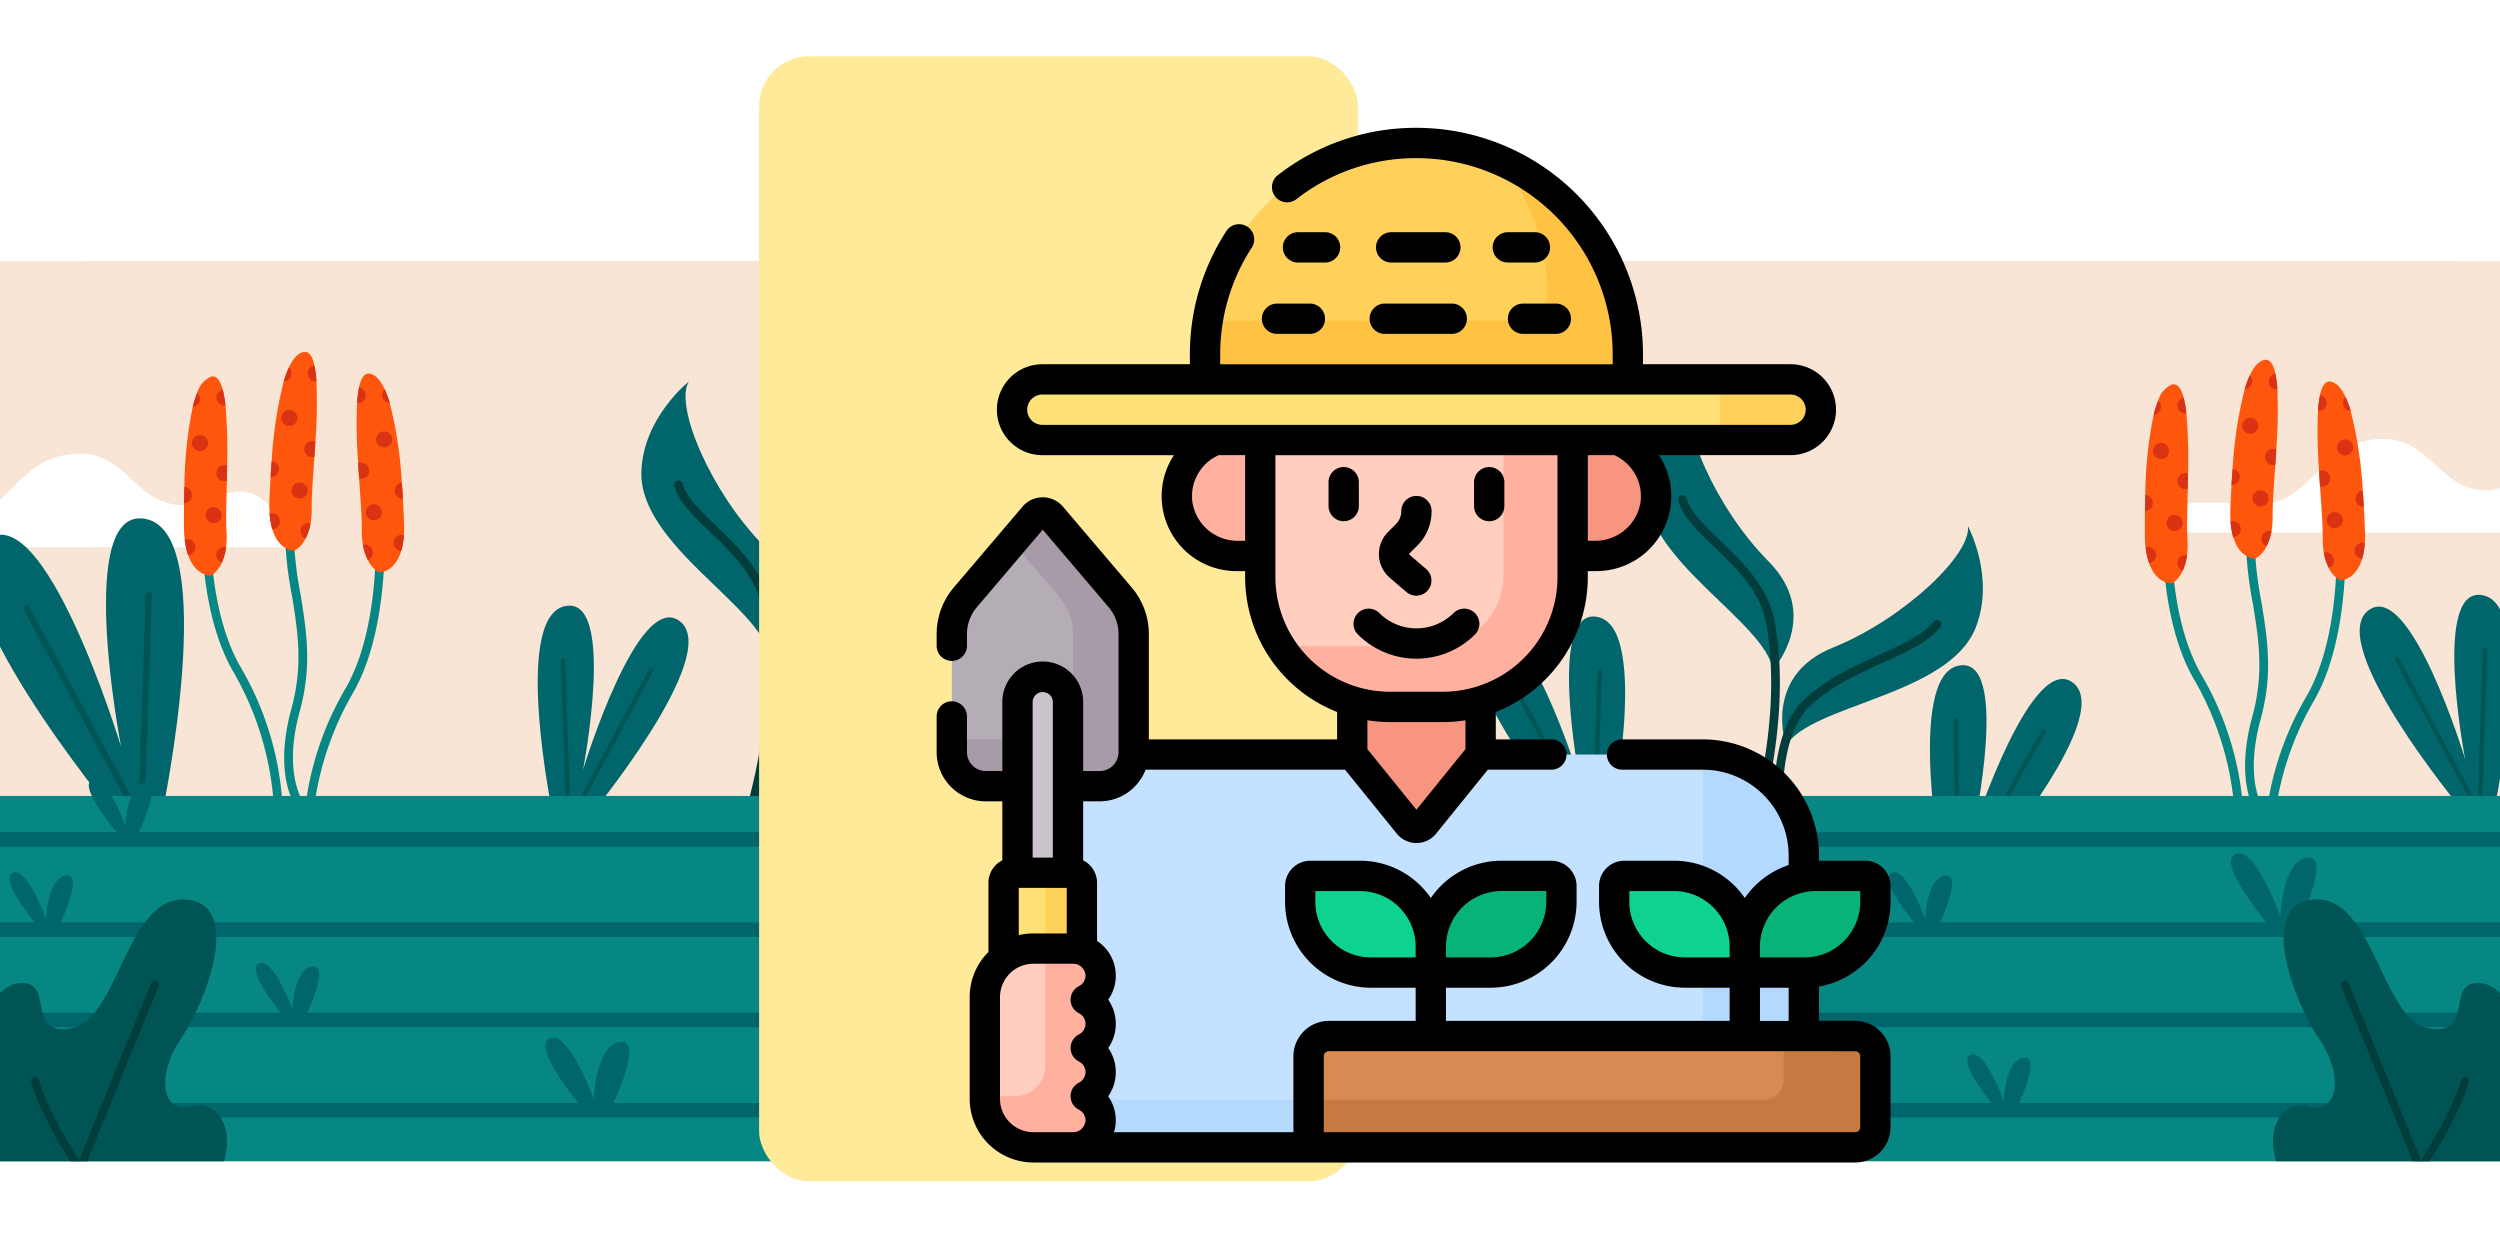 <svg xmlns="http://www.w3.org/2000/svg" xmlns:xlink="http://www.w3.org/1999/xlink" width="400" height="198" viewBox="0 0 400 198">
  <defs>
    <clipPath id="clip-path">
      <rect id="Rectángulo_408362" data-name="Rectángulo 408362" width="400" height="144" transform="translate(1020.051 3743)" fill="#2e435d" stroke="#707070" stroke-width="1" opacity="0.56"/>
    </clipPath>
    <filter id="Rectángulo_404858" x="-1.758" y="-66.203" width="409.516" height="308.365" filterUnits="userSpaceOnUse">
      <feOffset dx="3" dy="6" input="SourceAlpha"/>
      <feGaussianBlur stdDeviation="5" result="blur"/>
      <feFlood flood-opacity="0.161"/>
      <feComposite operator="in" in2="blur"/>
      <feComposite in="SourceGraphic"/>
    </filter>
    <filter id="Rectángulo_401593" x="112.458" y="0" width="113.807" height="198" filterUnits="userSpaceOnUse">
      <feOffset dy="3" input="SourceAlpha"/>
      <feGaussianBlur stdDeviation="3" result="blur-2"/>
      <feFlood flood-opacity="0.161"/>
      <feComposite operator="in" in2="blur-2"/>
      <feComposite in="SourceGraphic"/>
    </filter>
  </defs>
  <g id="Grupo_1199393" data-name="Grupo 1199393" transform="translate(8171.66 9491)">
    <g id="Grupo_1198239" data-name="Grupo 1198239" transform="translate(-9191.711 -13192.198)">
      <g id="Enmascarar_grupo_1098800" data-name="Enmascarar grupo 1098800" clip-path="url(#clip-path)">
        <g id="Grupo_1118021" data-name="Grupo 1118021" transform="translate(417.104 1424.356)">
          <g transform="matrix(1, 0, 0, 1, 602.95, 2276.84)" filter="url(#Rectángulo_404858)">
            <rect id="Rectángulo_404858-2" data-name="Rectángulo 404858" width="379.516" height="278.365" rx="8" transform="translate(10.24 -57.2)" fill="#e2dacc"/>
          </g>
          <g id="Grupo_1182091" data-name="Grupo 1182091" transform="translate(597.49 2195.327)">
            <g id="Grupo_1113680" data-name="Grupo 1113680" transform="translate(0 0)">
              <g id="BACKGROUND" transform="translate(0 0)">
                <rect id="Rectángulo_404843" data-name="Rectángulo 404843" width="410.558" height="309.406" fill="#f9e5d6"/>
              </g>
              <g id="OBJECTS" transform="translate(0 18.214)">
                <g id="Grupo_1113353" data-name="Grupo 1113353">
                  <g id="Grupo_1113322" data-name="Grupo 1113322" transform="translate(152.243 19.822)">
                    <g id="Grupo_1113321" data-name="Grupo 1113321">
                      <g id="Grupo_1113320" data-name="Grupo 1113320">
                        <path id="Trazado_902486" data-name="Trazado 902486" d="M244.231,76.954s-2.806-9.587-8.886-8.886-7.015,3.508-12.159,1.4-7.015-8.886-15.433-7.249S198.4,73.212,188.812,72.51s-12.861-.935-16.368,4.443Z" transform="translate(-172.444 -61.97)" fill="#fff"/>
                      </g>
                    </g>
                  </g>
                  <g id="Grupo_1113325" data-name="Grupo 1113325" transform="translate(0 135.874)">
                    <g id="Grupo_1113324" data-name="Grupo 1113324">
                      <g id="Grupo_1113323" data-name="Grupo 1113323">
                        <path id="Trazado_902487" data-name="Trazado 902487" d="M0,264.278H52.181s-2.806-9.587-8.885-8.886-7.015,3.508-12.159,1.4-7.015-8.886-15.434-7.249c-7.359,1.431-9,8.759-15.7,10.111Z" transform="translate(0 -249.294)" fill="#fff"/>
                      </g>
                    </g>
                  </g>
                  <g id="Grupo_1113328" data-name="Grupo 1113328" transform="translate(348.979 133.516)">
                    <g id="Grupo_1113327" data-name="Grupo 1113327">
                      <g id="Grupo_1113326" data-name="Grupo 1113326">
                        <path id="Trazado_902488" data-name="Trazado 902488" d="M461.963,251.723c-5.228.863-6.334,3.254-11.192,1.266-5.144-2.1-7.015-8.886-15.433-7.249s-9.354,10.99-18.941,10.289-12.861-.936-16.368,4.443h61.934Z" transform="translate(-400.029 -245.488)" fill="#fff"/>
                      </g>
                    </g>
                  </g>
                  <g id="Grupo_1113330" data-name="Grupo 1113330" transform="translate(34.932 42.11)">
                    <g id="Grupo_1113329" data-name="Grupo 1113329">
                      <path id="Trazado_902489" data-name="Trazado 902489" d="M67.587,101.221s-6.532-4.965-11.2-2.381c0,0,7.835.256,11.277,4.457,0,0,4.746-5.387,10.413-4.508C78.076,98.789,73.954,95.745,67.587,101.221Z" transform="translate(-56.386 -97.945)" fill="#1e1c18"/>
                      <path id="Trazado_902490" data-name="Trazado 902490" d="M110.9,101.52s-4.347-2.992-7.268-1.189c0,0,5.04-.073,7.38,2.521,0,0,2.886-3.6,6.553-3.212C117.567,99.64,114.827,97.809,110.9,101.52Z" transform="translate(-74.363 -98.418)" fill="#1e1c18"/>
                    </g>
                  </g>
                  <g id="Grupo_1113333" data-name="Grupo 1113333" transform="translate(17.432 3.674)">
                    <g id="Grupo_1113332" data-name="Grupo 1113332">
                      <g id="Grupo_1113331" data-name="Grupo 1113331">
                        <path id="Trazado_902491" data-name="Trazado 902491" d="M92.671,50.628s-3.251-7.188-12.127-5.045c-8.776,2.118-12.555-10.45-20.369-9.642S53.065,41.65,43.1,43.267s-10.76,0-14.959,7.362Z" transform="translate(-28.137 -35.905)" fill="#fff"/>
                      </g>
                    </g>
                  </g>
                  <g id="Grupo_1113337" data-name="Grupo 1113337" transform="translate(332.04 93.042)">
                    <g id="Grupo_1113336" data-name="Grupo 1113336">
                      <g id="Grupo_1113335" data-name="Grupo 1113335">
                        <g id="Grupo_1113334" data-name="Grupo 1113334">
                          <path id="Trazado_902492" data-name="Trazado 902492" d="M419.159,190.76s-2.34-5.176-8.733-3.633c-6.319,1.525-9.041-7.525-14.669-6.943s-5.119,4.11-12.3,5.275-7.748,0-10.772,5.3Z" transform="translate(-372.687 -180.157)" fill="#fff"/>
                        </g>
                      </g>
                    </g>
                  </g>
                  <g id="Grupo_1113340" data-name="Grupo 1113340" transform="translate(91.366 71.653)">
                    <g id="Grupo_1113339" data-name="Grupo 1113339">
                      <g id="Grupo_1113338" data-name="Grupo 1113338">
                        <path id="Trazado_902493" data-name="Trazado 902493" d="M153.017,156.235s-2.341-5.175-8.733-3.633c-6.32,1.525-9.041-7.525-14.668-6.943s-5.119,4.111-12.3,5.275-7.748,0-10.772,5.3Z" transform="translate(-106.545 -145.633)" fill="#fff"/>
                      </g>
                    </g>
                  </g>
                  <g id="Grupo_1113343" data-name="Grupo 1113343" transform="translate(271.332 46.952)">
                    <g id="Grupo_1113342" data-name="Grupo 1113342">
                      <g id="Grupo_1113341" data-name="Grupo 1113341">
                        <path id="Trazado_902494" data-name="Trazado 902494" d="M362.882,116.363s-2.341-5.175-8.733-3.633c-6.32,1.525-9.041-7.525-14.668-6.943s-5.119,4.111-12.3,5.275-7.748,0-10.772,5.3Z" transform="translate(-316.41 -105.76)" fill="#fff"/>
                      </g>
                    </g>
                  </g>
                  <g id="Grupo_1113346" data-name="Grupo 1113346" transform="translate(366.252 53.853)">
                    <g id="Grupo_1113345" data-name="Grupo 1113345">
                      <g id="Grupo_1113344" data-name="Grupo 1113344">
                        <path id="Trazado_902495" data-name="Trazado 902495" d="M472.572,124.562c-4.12-3.085-7.492-8.148-12.548-7.624-7.833.81-7.126,5.721-17.119,7.341s-10.785,0-14.994,7.38h44.661Z" transform="translate(-427.911 -116.9)" fill="#fff"/>
                      </g>
                    </g>
                  </g>
                  <g id="Grupo_1113349" data-name="Grupo 1113349" transform="translate(0.155 93.327)">
                    <g id="Grupo_1113348" data-name="Grupo 1113348">
                      <g id="Grupo_1113347" data-name="Grupo 1113347">
                        <path id="Trazado_902496" data-name="Trazado 902496" d="M.25,191.22H32.205s-2.341-5.176-8.733-3.633c-6.319,1.525-9.041-7.525-14.668-6.943-4.4.455-5.048,2.711-8.554,4.23Z" transform="translate(-0.25 -180.617)" fill="#fff"/>
                      </g>
                    </g>
                  </g>
                  <g id="Grupo_1113352" data-name="Grupo 1113352" transform="translate(316.712)">
                    <g id="Grupo_1113351" data-name="Grupo 1113351">
                      <g id="Grupo_1113350" data-name="Grupo 1113350">
                        <path id="Trazado_902497" data-name="Trazado 902497" d="M412.48,44.7s-3.251-7.188-12.127-5.045c-8.776,2.118-12.555-10.45-20.369-9.642s-7.109,5.708-17.078,7.325-10.76,0-14.959,7.362Z" transform="translate(-347.946 -29.974)" fill="#fff"/>
                      </g>
                    </g>
                  </g>
                </g>
                <g id="Grupo_1113468" data-name="Grupo 1113468" transform="translate(1.369 119.605)">
                  <g id="Grupo_1113360" data-name="Grupo 1113360" transform="translate(106.705 4.746)">
                    <g id="Grupo_1113356" data-name="Grupo 1113356" transform="translate(20.53 20.754)">
                      <g id="Grupo_1113354" data-name="Grupo 1113354" transform="translate(1.362)">
                        <path id="Trazado_902498" data-name="Trazado 902498" d="M160.868,299.3s-3.807-11.108,7.527-15.667,22.243-15,21.569-19.443c0,0,4.469,8.241,1.227,16.324C186.852,291.334,164.934,292.736,160.868,299.3Z" transform="translate(-160.254 -264.194)" fill="#00666c"/>
                      </g>
                      <g id="Grupo_1113355" data-name="Grupo 1113355" transform="translate(0 15.076)">
                        <path id="Trazado_902499" data-name="Trazado 902499" d="M159.364,326.942a.7.7,0,0,1-.687-.587c-.12-.75-2.868-18.45,4.238-25.111,3.654-3.425,8.181-5.466,12.175-7.267,3.683-1.66,6.864-3.1,8.508-5.183a.7.7,0,1,1,1.1.862c-1.855,2.357-5.18,3.856-9.03,5.592-3.9,1.756-8.31,3.748-11.8,7.014-6.567,6.156-3.844,23.7-3.815,23.873a.7.7,0,0,1-.578.8A.765.765,0,0,1,159.364,326.942Z" transform="translate(-158.056 -288.528)" fill="#003d3c"/>
                      </g>
                    </g>
                    <g id="Grupo_1113359" data-name="Grupo 1113359">
                      <g id="Grupo_1113357" data-name="Grupo 1113357">
                        <path id="Trazado_902500" data-name="Trazado 902500" d="M145.312,274.462s7.9-8.689-.7-17.368-14.475-22.589-12.094-26.4c0,0-7.37,5.794-7.6,14.5C124.617,256.844,144.183,266.82,145.312,274.462Z" transform="translate(-124.917 -230.694)" fill="#00666c"/>
                      </g>
                      <g id="Grupo_1113358" data-name="Grupo 1113358" transform="translate(5.224 15.758)">
                        <path id="Trazado_902501" data-name="Trazado 902501" d="M144.545,313.1a.7.7,0,0,1-.657-.931c.066-.186,6.608-18.839,3.562-35.485-.94-5.139-4.855-8.9-8.309-12.21-2.726-2.616-5.079-4.874-5.767-7.466a.7.7,0,0,1,1.347-.357c.587,2.213,2.81,4.347,5.385,6.817,3.606,3.46,7.693,7.383,8.715,12.964,1.629,8.9.558,18.273-.627,24.565a86.174,86.174,0,0,1-2.992,11.64A.7.7,0,0,1,144.545,313.1Z" transform="translate(-133.35 -256.13)" fill="#003d3c"/>
                      </g>
                    </g>
                  </g>
                  <g id="Grupo_1113367" data-name="Grupo 1113367" transform="translate(267.344 7.103)">
                    <g id="Grupo_1113363" data-name="Grupo 1113363" transform="translate(20.529 20.754)">
                      <g id="Grupo_1113361" data-name="Grupo 1113361" transform="translate(1.362)">
                        <path id="Trazado_902502" data-name="Trazado 902502" d="M345.6,303.109S341.79,292,353.124,287.441s22.243-15,21.569-19.442c0,0,4.47,8.241,1.227,16.324C371.582,295.139,349.663,296.542,345.6,303.109Z" transform="translate(-344.983 -267.999)" fill="#00666c"/>
                      </g>
                      <g id="Grupo_1113362" data-name="Grupo 1113362" transform="translate(0 15.076)">
                        <path id="Trazado_902503" data-name="Trazado 902503" d="M344.094,330.748a.7.7,0,0,1-.688-.587c-.12-.75-2.868-18.449,4.239-25.111,3.654-3.425,8.181-5.466,12.175-7.267,3.683-1.661,6.864-3.1,8.508-5.184a.7.7,0,1,1,1.1.862c-1.855,2.357-5.18,3.856-9.03,5.592-3.895,1.756-8.31,3.747-11.8,7.014-6.571,6.159-3.844,23.7-3.815,23.873a.7.7,0,0,1-.578.8A.668.668,0,0,1,344.094,330.748Z" transform="translate(-342.785 -292.334)" fill="#003d3c"/>
                      </g>
                    </g>
                    <g id="Grupo_1113366" data-name="Grupo 1113366">
                      <g id="Grupo_1113364" data-name="Grupo 1113364">
                        <path id="Trazado_902504" data-name="Trazado 902504" d="M330.042,278.266s7.9-8.689-.7-17.367-14.475-22.59-12.1-26.4c0,0-7.37,5.794-7.6,14.5C309.347,260.65,328.913,270.625,330.042,278.266Z" transform="translate(-309.647 -234.499)" fill="#00666c"/>
                      </g>
                      <g id="Grupo_1113365" data-name="Grupo 1113365" transform="translate(5.224 15.758)">
                        <path id="Trazado_902505" data-name="Trazado 902505" d="M329.274,316.9a.706.706,0,0,1-.234-.04.7.7,0,0,1-.423-.89c.067-.187,6.608-18.84,3.562-35.486-.94-5.139-4.855-8.9-8.309-12.21-2.725-2.616-5.079-4.874-5.767-7.465a.7.7,0,0,1,1.347-.357c.587,2.213,2.81,4.347,5.384,6.817,3.606,3.461,7.694,7.383,8.715,12.965,1.63,8.9.559,18.273-.627,24.564a86.144,86.144,0,0,1-2.992,11.64A.7.7,0,0,1,329.274,316.9Z" transform="translate(-318.08 -259.935)" fill="#003d3c"/>
                      </g>
                    </g>
                  </g>
                  <g id="Grupo_1113404" data-name="Grupo 1113404" transform="translate(33.516)">
                    <g id="Grupo_1113379" data-name="Grupo 1113379" transform="translate(0 3.922)">
                      <g id="Grupo_1113368" data-name="Grupo 1113368" transform="translate(2.77 7.87)">
                        <path id="Trazado_902506" data-name="Trazado 902506" d="M73.1,303.7a.7.7,0,0,1-.7-.694h0a48.929,48.929,0,0,0-6.569-21.691c-3.666-6.386-4.732-15.036-4.98-21.169A85.635,85.635,0,0,1,61.9,242.636a.7.7,0,0,1,1.37.255c-1.137,6.107-2.886,26.145,3.766,37.734A49.378,49.378,0,0,1,73.793,303a.7.7,0,0,1-.694.7Z" transform="translate(-60.78 -242.067)" fill="#078783"/>
                      </g>
                      <g id="Grupo_1113378" data-name="Grupo 1113378">
                        <g id="Grupo_1113369" data-name="Grupo 1113369">
                          <path id="Trazado_902507" data-name="Trazado 902507" d="M63.222,243.627c-.012.827-.028,1.649-.044,2.449-.072,3.376-.164,6.407-.056,8.1a13.135,13.135,0,0,1-.064,2.518,8.214,8.214,0,0,1-.692,2.479,4.41,4.41,0,0,1-1.72,2.056,1.921,1.921,0,0,1-.328-.016c-.709-.092-2.4-.592-3.337-3.264a11.359,11.359,0,0,1-.548-2.5,18.835,18.835,0,0,1-.12-2.09c-.006-1.136-.006-2.4.012-3.725.011-.836.027-1.7.053-2.578a66.289,66.289,0,0,1,1.34-12.812,16.155,16.155,0,0,1,.718-2.267,4.018,4.018,0,0,1,2.158-2.559c.908-.276,1.517.551,1.918,2.061h0a17.538,17.538,0,0,1,.441,2.538A84.173,84.173,0,0,1,63.222,243.627Z" transform="translate(-56.309 -229.364)" fill="#ff560d"/>
                        </g>
                        <g id="Grupo_1113370" data-name="Grupo 1113370" transform="translate(1.29 9.364)">
                          <path id="Trazado_902508" data-name="Trazado 902508" d="M60.971,245.769a1.29,1.29,0,1,1-1.29-1.29A1.29,1.29,0,0,1,60.971,245.769Z" transform="translate(-58.391 -244.479)" fill="#da3313"/>
                        </g>
                        <g id="Grupo_1113371" data-name="Grupo 1113371" transform="translate(5.194 14.189)">
                          <path id="Trazado_902509" data-name="Trazado 902509" d="M66.412,252.342c-.012.827-.028,1.649-.044,2.449a1.32,1.32,0,0,1-.385.058,1.29,1.29,0,1,1,.429-2.507Z" transform="translate(-64.693 -252.268)" fill="#da3313"/>
                        </g>
                        <g id="Grupo_1113372" data-name="Grupo 1113372" transform="translate(0.015 17.691)">
                          <path id="Trazado_902510" data-name="Trazado 902510" d="M57.609,259.209a1.29,1.29,0,0,1-1.276,1.29c.011-.836.027-1.7.053-2.578A1.29,1.29,0,0,1,57.609,259.209Z" transform="translate(-56.333 -257.92)" fill="#da3313"/>
                        </g>
                        <g id="Grupo_1113373" data-name="Grupo 1113373" transform="translate(3.467 20.904)">
                          <path id="Trazado_902511" data-name="Trazado 902511" d="M64.485,264.4a1.29,1.29,0,1,1-1.29-1.29A1.29,1.29,0,0,1,64.485,264.4Z" transform="translate(-61.905 -263.107)" fill="#da3313"/>
                        </g>
                        <g id="Grupo_1113374" data-name="Grupo 1113374" transform="translate(0.123 26.015)">
                          <path id="Trazado_902512" data-name="Trazado 902512" d="M58.214,272.646a1.288,1.288,0,0,1-1.159,1.283,11.359,11.359,0,0,1-.548-2.5,1.31,1.31,0,0,1,.417-.069A1.29,1.29,0,0,1,58.214,272.646Z" transform="translate(-56.507 -271.356)" fill="#da3313"/>
                        </g>
                        <g id="Grupo_1113375" data-name="Grupo 1113375" transform="translate(5.194 2.115)">
                          <path id="Trazado_902513" data-name="Trazado 902513" d="M66.143,235.316a1.121,1.121,0,0,1-.159.011,1.29,1.29,0,0,1-.282-2.548A17.536,17.536,0,0,1,66.143,235.316Z" transform="translate(-64.693 -232.778)" fill="#da3313"/>
                        </g>
                        <g id="Grupo_1113376" data-name="Grupo 1113376" transform="translate(1.408 2.612)">
                          <path id="Trazado_902514" data-name="Trazado 902514" d="M59.754,234.564a1.29,1.29,0,0,1-1.172,1.284,16.154,16.154,0,0,1,.718-2.267A1.293,1.293,0,0,1,59.754,234.564Z" transform="translate(-58.582 -233.58)" fill="#da3313"/>
                        </g>
                        <g id="Grupo_1113377" data-name="Grupo 1113377" transform="translate(5.194 27.305)">
                          <path id="Trazado_902515" data-name="Trazado 902515" d="M66.247,273.467a8.215,8.215,0,0,1-.692,2.479,1.29,1.29,0,0,1,.428-2.508A1.207,1.207,0,0,1,66.247,273.467Z" transform="translate(-64.693 -273.438)" fill="#da3313"/>
                        </g>
                      </g>
                    </g>
                    <g id="Grupo_1113391" data-name="Grupo 1113391" transform="translate(13.665)">
                      <g id="Grupo_1113380" data-name="Grupo 1113380" transform="translate(2.373 22.205)">
                        <path id="Trazado_902516" data-name="Trazado 902516" d="M84.9,310.1a.693.693,0,0,1-.53-.247c-.167-.2-4.06-4.983-1.007-16.126,1.884-6.877,1.015-12.268.095-17.975a59.111,59.111,0,0,1-.958-16.245.7.7,0,0,1,1.388.134,57.947,57.947,0,0,0,.947,15.889c.944,5.861,1.837,11.4-.127,18.566-2.839,10.363.7,14.818.731,14.862A.7.7,0,0,1,84.9,310.1Z" transform="translate(-82.197 -258.876)" fill="#078783"/>
                      </g>
                      <g id="Grupo_1113390" data-name="Grupo 1113390">
                        <g id="Grupo_1113381" data-name="Grupo 1113381">
                          <path id="Trazado_902517" data-name="Trazado 902517" d="M85.733,237.388c-.05.826-.1,1.645-.156,2.444-.227,3.37-.457,6.393-.427,8.092a13.166,13.166,0,0,1-.18,2.513,8.225,8.225,0,0,1-.8,2.445,4.413,4.413,0,0,1-1.813,1.974,1.879,1.879,0,0,1-.328-.032c-.7-.124-2.366-.7-3.183-3.414a11.354,11.354,0,0,1-.433-2.526,18.762,18.762,0,0,1-.024-2.094c.046-1.134.1-2.393.183-3.72.048-.835.1-1.7.171-2.574a66.263,66.263,0,0,1,1.927-12.737,16.12,16.12,0,0,1,.821-2.232c.624-1.338,1.373-2.228,2.274-2.458.92-.234,1.49.621,1.821,2.147h0a17.549,17.549,0,0,1,.324,2.555A84.177,84.177,0,0,1,85.733,237.388Z" transform="translate(-78.366 -223.033)" fill="#ff560d"/>
                        </g>
                        <g id="Grupo_1113382" data-name="Grupo 1113382" transform="translate(1.914 9.26)">
                          <path id="Trazado_902518" data-name="Trazado 902518" d="M84.033,239.33a1.29,1.29,0,1,1-1.229-1.348A1.291,1.291,0,0,1,84.033,239.33Z" transform="translate(-81.455 -237.981)" fill="#da3313"/>
                        </g>
                        <g id="Grupo_1113383" data-name="Grupo 1113383" transform="translate(5.593 14.26)">
                          <path id="Trazado_902519" data-name="Trazado 902519" d="M89.168,246.146c-.05.826-.1,1.645-.156,2.444a1.313,1.313,0,0,1-.387.04,1.29,1.29,0,1,1,.543-2.484Z" transform="translate(-87.394 -246.051)" fill="#da3313"/>
                        </g>
                        <g id="Grupo_1113384" data-name="Grupo 1113384" transform="translate(0.201 17.465)">
                          <path id="Trazado_902520" data-name="Trazado 902520" d="M80.023,252.567a1.291,1.291,0,0,1-1.333,1.23c.048-.835.1-1.7.171-2.574A1.291,1.291,0,0,1,80.023,252.567Z" transform="translate(-78.69 -251.224)" fill="#da3313"/>
                        </g>
                        <g id="Grupo_1113385" data-name="Grupo 1113385" transform="translate(3.559 20.889)">
                          <path id="Trazado_902521" data-name="Trazado 902521" d="M86.689,258.1a1.29,1.29,0,1,1-1.23-1.348A1.29,1.29,0,0,1,86.689,258.1Z" transform="translate(-84.111 -256.751)" fill="#da3313"/>
                        </g>
                        <g id="Grupo_1113386" data-name="Grupo 1113386" transform="translate(0.042 25.8)">
                          <path id="Trazado_902522" data-name="Trazado 902522" d="M80.082,266.028a1.287,1.287,0,0,1-1.216,1.228,11.353,11.353,0,0,1-.433-2.526,1.29,1.29,0,0,1,1.649,1.3Z" transform="translate(-78.433 -264.679)" fill="#da3313"/>
                        </g>
                        <g id="Grupo_1113387" data-name="Grupo 1113387" transform="translate(6.148 2.187)">
                          <path id="Trazado_902523" data-name="Trazado 902523" d="M89.68,229.118a1.141,1.141,0,0,1-.16,0,1.289,1.289,0,0,1-.164-2.558A17.549,17.549,0,0,1,89.68,229.118Z" transform="translate(-88.29 -226.563)" fill="#da3313"/>
                        </g>
                        <g id="Grupo_1113388" data-name="Grupo 1113388" transform="translate(2.299 2.496)">
                          <path id="Trazado_902524" data-name="Trazado 902524" d="M83.306,228.066a1.29,1.29,0,0,1-1.23,1.229,16.12,16.12,0,0,1,.821-2.232A1.293,1.293,0,0,1,83.306,228.066Z" transform="translate(-82.076 -227.062)" fill="#da3313"/>
                        </g>
                        <g id="Grupo_1113389" data-name="Grupo 1113389" transform="translate(4.991 27.361)">
                          <path id="Trazado_902525" data-name="Trazado 902525" d="M88.034,267.24a8.225,8.225,0,0,1-.8,2.445,1.291,1.291,0,0,1,.542-2.486A1.244,1.244,0,0,1,88.034,267.24Z" transform="translate(-86.423 -267.199)" fill="#da3313"/>
                        </g>
                      </g>
                    </g>
                    <g id="Grupo_1113403" data-name="Grupo 1113403" transform="translate(19.116 3.466)">
                      <g id="Grupo_1113392" data-name="Grupo 1113392" transform="translate(0 11.792)">
                        <path id="Trazado_902526" data-name="Trazado 902526" d="M87.862,309.3h0a.7.7,0,0,1-.694-.7,49.381,49.381,0,0,1,6.754-22.38c6.652-11.588,4.9-31.627,3.766-37.733a.7.7,0,1,1,1.37-.255,85.636,85.636,0,0,1,1.053,17.514c-.248,6.132-1.314,14.782-4.98,21.169a48.938,48.938,0,0,0-6.569,21.69A.7.7,0,0,1,87.862,309.3Z" transform="translate(-87.165 -247.662)" fill="#078783"/>
                      </g>
                      <g id="Grupo_1113402" data-name="Grupo 1113402" transform="translate(8.508)">
                        <g id="Grupo_1113393" data-name="Grupo 1113393">
                          <path id="Trazado_902527" data-name="Trazado 902527" d="M101.148,242.983c.05.826.1,1.645.157,2.444.227,3.37.457,6.393.427,8.092a13.117,13.117,0,0,0,.18,2.513,8.207,8.207,0,0,0,.8,2.445,4.412,4.412,0,0,0,1.813,1.974,1.882,1.882,0,0,0,.328-.032c.7-.124,2.366-.7,3.183-3.414a11.387,11.387,0,0,0,.433-2.526,18.92,18.92,0,0,0,.023-2.094c-.046-1.134-.1-2.393-.182-3.72-.049-.834-.1-1.7-.172-2.574a66.216,66.216,0,0,0-1.926-12.737,16.114,16.114,0,0,0-.821-2.232c-.624-1.338-1.373-2.229-2.273-2.458-.92-.234-1.491.621-1.822,2.147h0a17.462,17.462,0,0,0-.323,2.555A84.17,84.17,0,0,0,101.148,242.983Z" transform="translate(-100.899 -228.628)" fill="#ff560d"/>
                        </g>
                        <g id="Grupo_1113394" data-name="Grupo 1113394" transform="translate(3.122 9.26)">
                          <path id="Trazado_902528" data-name="Trazado 902528" d="M105.94,244.925a1.29,1.29,0,1,0,1.23-1.348A1.291,1.291,0,0,0,105.94,244.925Z" transform="translate(-105.939 -243.576)" fill="#da3313"/>
                        </g>
                        <g id="Grupo_1113395" data-name="Grupo 1113395" transform="translate(0.249 14.26)">
                          <path id="Trazado_902529" data-name="Trazado 902529" d="M101.3,251.741c.05.826.1,1.645.157,2.444a1.311,1.311,0,0,0,.387.04,1.29,1.29,0,1,0-.543-2.484Z" transform="translate(-101.301 -251.646)" fill="#da3313"/>
                        </g>
                        <g id="Grupo_1113396" data-name="Grupo 1113396" transform="translate(6.081 17.465)">
                          <path id="Trazado_902530" data-name="Trazado 902530" d="M110.716,258.162a1.29,1.29,0,0,0,1.333,1.23c-.049-.834-.1-1.7-.172-2.573A1.291,1.291,0,0,0,110.716,258.162Z" transform="translate(-110.715 -256.819)" fill="#da3313"/>
                        </g>
                        <g id="Grupo_1113397" data-name="Grupo 1113397" transform="translate(1.478 20.889)">
                          <path id="Trazado_902531" data-name="Trazado 902531" d="M103.285,263.695a1.29,1.29,0,1,0,1.229-1.347A1.289,1.289,0,0,0,103.285,263.695Z" transform="translate(-103.284 -262.346)" fill="#da3313"/>
                        </g>
                        <g id="Grupo_1113398" data-name="Grupo 1113398" transform="translate(5.924 25.8)">
                          <path id="Trazado_902532" data-name="Trazado 902532" d="M110.462,271.623a1.287,1.287,0,0,0,1.217,1.229,11.388,11.388,0,0,0,.433-2.526,1.29,1.29,0,0,0-1.65,1.3Z" transform="translate(-110.461 -270.274)" fill="#da3313"/>
                        </g>
                        <g id="Grupo_1113399" data-name="Grupo 1113399" transform="translate(0.078 2.187)">
                          <path id="Trazado_902533" data-name="Trazado 902533" d="M101.025,234.713a1.127,1.127,0,0,0,.159,0,1.289,1.289,0,0,0,.164-2.558A17.459,17.459,0,0,0,101.025,234.713Z" transform="translate(-101.025 -232.158)" fill="#da3313"/>
                        </g>
                        <g id="Grupo_1113400" data-name="Grupo 1113400" transform="translate(4.087 2.496)">
                          <path id="Trazado_902534" data-name="Trazado 902534" d="M107.5,233.66a1.29,1.29,0,0,0,1.23,1.229,16.117,16.117,0,0,0-.822-2.232A1.293,1.293,0,0,0,107.5,233.66Z" transform="translate(-107.496 -232.657)" fill="#da3313"/>
                        </g>
                        <g id="Grupo_1113401" data-name="Grupo 1113401" transform="translate(1.014 27.361)">
                          <path id="Trazado_902535" data-name="Trazado 902535" d="M102.535,272.835a8.207,8.207,0,0,0,.8,2.445,1.29,1.29,0,0,0-.542-2.486A1.223,1.223,0,0,0,102.535,272.835Z" transform="translate(-102.535 -272.794)" fill="#da3313"/>
                        </g>
                      </g>
                    </g>
                  </g>
                  <g id="Grupo_1113441" data-name="Grupo 1113441" transform="translate(347.263 1.266)">
                    <g id="Grupo_1113416" data-name="Grupo 1113416" transform="translate(0 3.922)">
                      <g id="Grupo_1113405" data-name="Grupo 1113405" transform="translate(2.77 7.87)">
                        <path id="Trazado_902536" data-name="Trazado 902536" d="M416.257,305.748a.7.7,0,0,1-.7-.694h0a48.945,48.945,0,0,0-6.569-21.691c-3.666-6.386-4.732-15.036-4.98-21.169a85.672,85.672,0,0,1,1.053-17.514.7.7,0,0,1,1.37.255c-1.138,6.107-2.887,26.145,3.766,37.734a49.4,49.4,0,0,1,6.754,22.379.7.7,0,0,1-.694.7Z" transform="translate(-403.941 -244.112)" fill="#078783"/>
                      </g>
                      <g id="Grupo_1113415" data-name="Grupo 1113415">
                        <g id="Grupo_1113406" data-name="Grupo 1113406">
                          <path id="Trazado_902537" data-name="Trazado 902537" d="M406.383,245.671c-.012.827-.029,1.649-.045,2.449-.072,3.376-.164,6.408-.056,8.1a13.187,13.187,0,0,1-.065,2.518,8.218,8.218,0,0,1-.691,2.479,4.415,4.415,0,0,1-1.721,2.056,1.919,1.919,0,0,1-.329-.016c-.709-.092-2.4-.592-3.336-3.264a11.364,11.364,0,0,1-.548-2.5,18.823,18.823,0,0,1-.119-2.09c-.006-1.136-.006-2.4.012-3.725.01-.836.027-1.7.053-2.578a66.242,66.242,0,0,1,1.341-12.812,16.023,16.023,0,0,1,.718-2.267,4.017,4.017,0,0,1,2.158-2.559c.908-.276,1.517.551,1.918,2.061v0a17.508,17.508,0,0,1,.44,2.537A84.278,84.278,0,0,1,406.383,245.671Z" transform="translate(-399.469 -231.408)" fill="#ff560d"/>
                        </g>
                        <g id="Grupo_1113407" data-name="Grupo 1113407" transform="translate(1.29 9.364)">
                          <path id="Trazado_902538" data-name="Trazado 902538" d="M404.131,247.813a1.29,1.29,0,1,1-1.29-1.29A1.29,1.29,0,0,1,404.131,247.813Z" transform="translate(-401.551 -246.523)" fill="#da3313"/>
                        </g>
                        <g id="Grupo_1113408" data-name="Grupo 1113408" transform="translate(5.195 14.189)">
                          <path id="Trazado_902539" data-name="Trazado 902539" d="M409.573,254.386c-.012.827-.029,1.649-.045,2.449a1.314,1.314,0,0,1-.385.058,1.29,1.29,0,1,1,.429-2.507Z" transform="translate(-407.854 -254.312)" fill="#da3313"/>
                        </g>
                        <g id="Grupo_1113409" data-name="Grupo 1113409" transform="translate(0.016 17.691)">
                          <path id="Trazado_902540" data-name="Trazado 902540" d="M400.769,261.253a1.29,1.29,0,0,1-1.275,1.29c.01-.836.027-1.7.053-2.578A1.29,1.29,0,0,1,400.769,261.253Z" transform="translate(-399.494 -259.964)" fill="#da3313"/>
                        </g>
                        <g id="Grupo_1113410" data-name="Grupo 1113410" transform="translate(3.467 20.904)">
                          <path id="Trazado_902541" data-name="Trazado 902541" d="M407.645,266.441a1.29,1.29,0,1,1-1.29-1.29A1.29,1.29,0,0,1,407.645,266.441Z" transform="translate(-405.065 -265.151)" fill="#da3313"/>
                        </g>
                        <g id="Grupo_1113411" data-name="Grupo 1113411" transform="translate(0.123 26.015)">
                          <path id="Trazado_902542" data-name="Trazado 902542" d="M401.375,274.69a1.287,1.287,0,0,1-1.158,1.282,11.355,11.355,0,0,1-.548-2.5,1.306,1.306,0,0,1,.417-.069A1.289,1.289,0,0,1,401.375,274.69Z" transform="translate(-399.668 -273.4)" fill="#da3313"/>
                        </g>
                        <g id="Grupo_1113412" data-name="Grupo 1113412" transform="translate(5.195 2.116)">
                          <path id="Trazado_902543" data-name="Trazado 902543" d="M409.3,237.36a1.117,1.117,0,0,1-.159.011,1.289,1.289,0,0,1-.281-2.547A17.547,17.547,0,0,1,409.3,237.36Z" transform="translate(-407.854 -234.823)" fill="#da3313"/>
                        </g>
                        <g id="Grupo_1113413" data-name="Grupo 1113413" transform="translate(1.409 2.612)">
                          <path id="Trazado_902544" data-name="Trazado 902544" d="M402.915,236.608a1.29,1.29,0,0,1-1.172,1.284,16.009,16.009,0,0,1,.718-2.267A1.294,1.294,0,0,1,402.915,236.608Z" transform="translate(-401.743 -235.624)" fill="#da3313"/>
                        </g>
                        <g id="Grupo_1113414" data-name="Grupo 1113414" transform="translate(5.195 27.305)">
                          <path id="Trazado_902545" data-name="Trazado 902545" d="M409.408,275.511a8.213,8.213,0,0,1-.691,2.479,1.29,1.29,0,0,1,.428-2.507A1.208,1.208,0,0,1,409.408,275.511Z" transform="translate(-407.854 -275.483)" fill="#da3313"/>
                        </g>
                      </g>
                    </g>
                    <g id="Grupo_1113428" data-name="Grupo 1113428" transform="translate(13.665)">
                      <g id="Grupo_1113417" data-name="Grupo 1113417" transform="translate(2.373 22.205)">
                        <path id="Trazado_902546" data-name="Trazado 902546" d="M428.063,312.143a.7.7,0,0,1-.533-.248c-.167-.2-4.059-4.983-1.007-16.126,1.883-6.877,1.015-12.268.095-17.975a59.087,59.087,0,0,1-.958-16.245.7.7,0,0,1,1.387.134,57.943,57.943,0,0,0,.947,15.889c.945,5.861,1.837,11.4-.126,18.566-2.861,10.443.692,14.815.728,14.859a.7.7,0,0,1-.532,1.146Z" transform="translate(-425.358 -260.919)" fill="#078783"/>
                      </g>
                      <g id="Grupo_1113427" data-name="Grupo 1113427">
                        <g id="Grupo_1113418" data-name="Grupo 1113418">
                          <path id="Trazado_902547" data-name="Trazado 902547" d="M428.894,239.432c-.05.826-.1,1.645-.157,2.444-.227,3.37-.457,6.393-.427,8.092a13.109,13.109,0,0,1-.18,2.513,8.21,8.21,0,0,1-.8,2.445,4.411,4.411,0,0,1-1.813,1.974,1.879,1.879,0,0,1-.328-.032c-.7-.124-2.366-.7-3.183-3.414a11.394,11.394,0,0,1-.433-2.526,18.93,18.93,0,0,1-.023-2.094c.046-1.134.1-2.393.182-3.72.049-.835.1-1.7.172-2.573a66.226,66.226,0,0,1,1.926-12.737,16.122,16.122,0,0,1,.821-2.232c.624-1.338,1.373-2.228,2.273-2.458.92-.234,1.491.621,1.822,2.147h0a17.488,17.488,0,0,1,.323,2.555A84.162,84.162,0,0,1,428.894,239.432Z" transform="translate(-421.527 -225.077)" fill="#ff560d"/>
                        </g>
                        <g id="Grupo_1113419" data-name="Grupo 1113419" transform="translate(1.913 9.261)">
                          <path id="Trazado_902548" data-name="Trazado 902548" d="M427.194,241.375a1.29,1.29,0,1,1-1.23-1.347A1.291,1.291,0,0,1,427.194,241.375Z" transform="translate(-424.615 -240.026)" fill="#da3313"/>
                        </g>
                        <g id="Grupo_1113420" data-name="Grupo 1113420" transform="translate(5.592 14.26)">
                          <path id="Trazado_902549" data-name="Trazado 902549" d="M432.328,248.19c-.05.826-.1,1.645-.157,2.444a1.311,1.311,0,0,1-.387.04,1.29,1.29,0,1,1,.118-2.577A1.307,1.307,0,0,1,432.328,248.19Z" transform="translate(-430.554 -248.095)" fill="#da3313"/>
                        </g>
                        <g id="Grupo_1113421" data-name="Grupo 1113421" transform="translate(0.2 17.465)">
                          <path id="Trazado_902550" data-name="Trazado 902550" d="M423.183,254.611a1.29,1.29,0,0,1-1.333,1.23c.049-.834.1-1.7.172-2.574A1.29,1.29,0,0,1,423.183,254.611Z" transform="translate(-421.85 -253.268)" fill="#da3313"/>
                        </g>
                        <g id="Grupo_1113422" data-name="Grupo 1113422" transform="translate(3.559 20.889)">
                          <path id="Trazado_902551" data-name="Trazado 902551" d="M429.849,260.144a1.29,1.29,0,1,1-1.229-1.347A1.289,1.289,0,0,1,429.849,260.144Z" transform="translate(-427.271 -258.795)" fill="#da3313"/>
                        </g>
                        <g id="Grupo_1113423" data-name="Grupo 1113423" transform="translate(0.041 25.8)">
                          <path id="Trazado_902552" data-name="Trazado 902552" d="M423.243,268.072a1.287,1.287,0,0,1-1.217,1.228,11.394,11.394,0,0,1-.433-2.526,1.29,1.29,0,0,1,1.65,1.3Z" transform="translate(-421.593 -266.723)" fill="#da3313"/>
                        </g>
                        <g id="Grupo_1113424" data-name="Grupo 1113424" transform="translate(6.148 2.187)">
                          <path id="Trazado_902553" data-name="Trazado 902553" d="M432.84,231.162a1.127,1.127,0,0,1-.159,0,1.289,1.289,0,0,1-.164-2.558A17.487,17.487,0,0,1,432.84,231.162Z" transform="translate(-431.45 -228.607)" fill="#da3313"/>
                        </g>
                        <g id="Grupo_1113425" data-name="Grupo 1113425" transform="translate(2.298 2.496)">
                          <path id="Trazado_902554" data-name="Trazado 902554" d="M426.466,230.11a1.29,1.29,0,0,1-1.23,1.228,16.128,16.128,0,0,1,.821-2.232A1.294,1.294,0,0,1,426.466,230.11Z" transform="translate(-425.236 -229.106)" fill="#da3313"/>
                        </g>
                        <g id="Grupo_1113426" data-name="Grupo 1113426" transform="translate(4.991 27.361)">
                          <path id="Trazado_902555" data-name="Trazado 902555" d="M431.194,269.284a8.206,8.206,0,0,1-.8,2.445,1.29,1.29,0,0,1,.542-2.486A1.232,1.232,0,0,1,431.194,269.284Z" transform="translate(-429.583 -269.243)" fill="#da3313"/>
                        </g>
                      </g>
                    </g>
                    <g id="Grupo_1113440" data-name="Grupo 1113440" transform="translate(19.116 3.466)">
                      <g id="Grupo_1113429" data-name="Grupo 1113429" transform="translate(0 11.792)">
                        <path id="Trazado_902556" data-name="Trazado 902556" d="M431.022,311.343h0a.7.7,0,0,1-.694-.7,49.387,49.387,0,0,1,6.754-22.379c6.652-11.588,4.9-31.627,3.766-37.734a.7.7,0,0,1,1.37-.255,85.678,85.678,0,0,1,1.053,17.515c-.248,6.132-1.315,14.783-4.98,21.168a48.943,48.943,0,0,0-6.57,21.691A.7.7,0,0,1,431.022,311.343Z" transform="translate(-430.325 -249.706)" fill="#078783"/>
                      </g>
                      <g id="Grupo_1113439" data-name="Grupo 1113439" transform="translate(8.508)">
                        <g id="Grupo_1113430" data-name="Grupo 1113430">
                          <path id="Trazado_902557" data-name="Trazado 902557" d="M444.309,245.027c.049.826.1,1.645.156,2.444.227,3.37.457,6.394.427,8.092a13.163,13.163,0,0,0,.18,2.513,8.222,8.222,0,0,0,.8,2.445,4.413,4.413,0,0,0,1.813,1.974,1.878,1.878,0,0,0,.328-.032c.7-.124,2.366-.7,3.183-3.414a11.359,11.359,0,0,0,.433-2.526,18.787,18.787,0,0,0,.024-2.094c-.047-1.134-.1-2.393-.183-3.72-.048-.834-.1-1.7-.171-2.573a66.262,66.262,0,0,0-1.927-12.737,16.118,16.118,0,0,0-.821-2.232c-.624-1.338-1.373-2.228-2.274-2.458-.92-.234-1.49.621-1.821,2.147h0a17.546,17.546,0,0,0-.324,2.555A84.189,84.189,0,0,0,444.309,245.027Z" transform="translate(-444.059 -230.672)" fill="#ff560d"/>
                        </g>
                        <g id="Grupo_1113431" data-name="Grupo 1113431" transform="translate(3.123 9.26)">
                          <path id="Trazado_902558" data-name="Trazado 902558" d="M449.1,246.969a1.29,1.29,0,1,0,1.229-1.348A1.291,1.291,0,0,0,449.1,246.969Z" transform="translate(-449.1 -245.62)" fill="#da3313"/>
                        </g>
                        <g id="Grupo_1113432" data-name="Grupo 1113432" transform="translate(0.25 14.26)">
                          <path id="Trazado_902559" data-name="Trazado 902559" d="M444.462,253.785c.05.826.1,1.645.156,2.444a1.334,1.334,0,0,0,.387.04,1.29,1.29,0,1,0-.543-2.484Z" transform="translate(-444.462 -253.69)" fill="#da3313"/>
                        </g>
                        <g id="Grupo_1113433" data-name="Grupo 1113433" transform="translate(6.081 17.465)">
                          <path id="Trazado_902560" data-name="Trazado 902560" d="M453.876,260.206a1.29,1.29,0,0,0,1.333,1.23c-.048-.835-.1-1.7-.171-2.573A1.29,1.29,0,0,0,453.876,260.206Z" transform="translate(-453.875 -258.863)" fill="#da3313"/>
                        </g>
                        <g id="Grupo_1113434" data-name="Grupo 1113434" transform="translate(1.477 20.889)">
                          <path id="Trazado_902561" data-name="Trazado 902561" d="M446.445,265.739a1.29,1.29,0,1,0,1.23-1.347A1.29,1.29,0,0,0,446.445,265.739Z" transform="translate(-446.444 -264.39)" fill="#da3313"/>
                        </g>
                        <g id="Grupo_1113435" data-name="Grupo 1113435" transform="translate(5.924 25.8)">
                          <path id="Trazado_902562" data-name="Trazado 902562" d="M453.623,273.667a1.287,1.287,0,0,0,1.216,1.228,11.348,11.348,0,0,0,.433-2.526,1.29,1.29,0,0,0-1.649,1.3Z" transform="translate(-453.622 -272.318)" fill="#da3313"/>
                        </g>
                        <g id="Grupo_1113436" data-name="Grupo 1113436" transform="translate(0.078 2.187)">
                          <path id="Trazado_902563" data-name="Trazado 902563" d="M444.185,236.757a1.137,1.137,0,0,0,.16,0,1.289,1.289,0,0,0,.164-2.558A17.555,17.555,0,0,0,444.185,236.757Z" transform="translate(-444.185 -234.202)" fill="#da3313"/>
                        </g>
                        <g id="Grupo_1113437" data-name="Grupo 1113437" transform="translate(4.087 2.496)">
                          <path id="Trazado_902564" data-name="Trazado 902564" d="M450.657,235.7a1.29,1.29,0,0,0,1.23,1.229,16.111,16.111,0,0,0-.821-2.232A1.293,1.293,0,0,0,450.657,235.7Z" transform="translate(-450.656 -234.701)" fill="#da3313"/>
                        </g>
                        <g id="Grupo_1113438" data-name="Grupo 1113438" transform="translate(1.014 27.361)">
                          <path id="Trazado_902565" data-name="Trazado 902565" d="M445.7,274.879a8.225,8.225,0,0,0,.8,2.445,1.29,1.29,0,0,0-.542-2.486A1.23,1.23,0,0,0,445.7,274.879Z" transform="translate(-445.695 -274.838)" fill="#da3313"/>
                        </g>
                      </g>
                    </g>
                  </g>
                  <g id="Grupo_1113446" data-name="Grupo 1113446" transform="translate(0 26.629)">
                    <g id="Grupo_1113443" data-name="Grupo 1113443">
                      <g id="Grupo_1113442" data-name="Grupo 1113442">
                        <path id="Trazado_902566" data-name="Trazado 902566" d="M32.322,312.838l-2.886.089-1.979.06-3.081.094S-5.3,277.151,4.021,269.58c9.252-7.515,21.463,32.372,21.641,32.951-.11-.577-7.482-39.112,4.131-36.374C41.493,268.915,32.322,312.838,32.322,312.838Z" transform="translate(-2.21 -266.017)" fill="#00666c"/>
                      </g>
                    </g>
                    <g id="Grupo_1113445" data-name="Grupo 1113445" transform="translate(7.827 11.746)">
                      <g id="Grupo_1113444" data-name="Grupo 1113444">
                        <path id="Trazado_902567" data-name="Trazado 902567" d="M35.408,285.49,34.243,320.14l-1.979.06L14.9,287.834a.5.5,0,0,1,.877-.47l17.476,32.579,1.159-34.486a.5.5,0,0,1,.994.033Z" transform="translate(-14.844 -284.977)" fill="#005454"/>
                      </g>
                    </g>
                  </g>
                  <g id="Grupo_1113451" data-name="Grupo 1113451" transform="translate(90.123 40.601)">
                    <g id="Grupo_1113448" data-name="Grupo 1113448">
                      <g id="Grupo_1113447" data-name="Grupo 1113447">
                        <path id="Trazado_902568" data-name="Trazado 902568" d="M111.583,322.253l2.077.064,1.424.043,2.216.067s21.35-25.848,14.644-31.3c-6.656-5.407-15.441,23.29-15.569,23.705.079-.415,5.382-28.138-2.972-26.168C104.986,290.654,111.583,322.253,111.583,322.253Z" transform="translate(-109.124 -288.569)" fill="#00666c"/>
                      </g>
                    </g>
                    <g id="Grupo_1113450" data-name="Grupo 1113450" transform="translate(3.698 8.45)">
                      <g id="Grupo_1113449" data-name="Grupo 1113449">
                        <path id="Trazado_902569" data-name="Trazado 902569" d="M115.093,302.578l.838,24.928,1.424.043,12.49-23.285a.358.358,0,1,0-.631-.338l-12.572,23.438-.834-24.811a.358.358,0,0,0-.715.024Z" transform="translate(-115.093 -302.209)" fill="#005454"/>
                      </g>
                    </g>
                  </g>
                  <g id="Grupo_1113456" data-name="Grupo 1113456" transform="translate(239.985 42.339)">
                    <g id="Grupo_1113453" data-name="Grupo 1113453">
                      <g id="Grupo_1113452" data-name="Grupo 1113452">
                        <path id="Trazado_902570" data-name="Trazado 902570" d="M308.572,325.06l-2.077.063-1.424.044-2.216.067s-21.35-25.848-14.644-31.3c6.656-5.407,15.441,23.289,15.569,23.706-.079-.416-5.382-28.138,2.972-26.169C315.169,293.461,308.572,325.06,308.572,325.06Z" transform="translate(-286.908 -291.375)" fill="#00666c"/>
                      </g>
                    </g>
                    <g id="Grupo_1113455" data-name="Grupo 1113455" transform="translate(5.631 8.451)">
                      <g id="Grupo_1113454" data-name="Grupo 1113454">
                        <path id="Trazado_902571" data-name="Trazado 902571" d="M310.791,305.384l-.838,24.928-1.424.044-12.49-23.286a.358.358,0,1,1,.631-.338l12.572,23.438.834-24.81a.358.358,0,0,1,.715.024Z" transform="translate(-295.997 -305.016)" fill="#005454"/>
                      </g>
                    </g>
                  </g>
                  <g id="Grupo_1113461" data-name="Grupo 1113461" transform="translate(381.636 38.873)">
                    <g id="Grupo_1113458" data-name="Grupo 1113458">
                      <g id="Grupo_1113457" data-name="Grupo 1113457">
                        <path id="Trazado_902572" data-name="Trazado 902572" d="M476.616,319.465l-2.077.063-1.424.044-2.216.067s-21.35-25.848-14.644-31.3c6.656-5.407,15.441,23.289,15.569,23.705-.079-.416-5.382-28.138,2.972-26.169C483.213,287.865,476.616,319.465,476.616,319.465Z" transform="translate(-454.952 -285.78)" fill="#00666c"/>
                      </g>
                    </g>
                    <g id="Grupo_1113460" data-name="Grupo 1113460" transform="translate(5.631 8.451)">
                      <g id="Grupo_1113459" data-name="Grupo 1113459">
                        <path id="Trazado_902573" data-name="Trazado 902573" d="M478.835,299.789,478,324.718l-1.424.044-12.49-23.286a.358.358,0,0,1,.631-.338l12.572,23.438.835-24.81a.357.357,0,0,1,.714.024Z" transform="translate(-464.041 -299.421)" fill="#005454"/>
                      </g>
                    </g>
                  </g>
                  <g id="Grupo_1113464" data-name="Grupo 1113464" transform="translate(159.274 51.419)">
                    <g id="Grupo_1113462" data-name="Grupo 1113462">
                      <path id="Trazado_902574" data-name="Trazado 902574" d="M193.619,339.714l2.077.064,1.424.043,2.216.068s21.349-25.849,14.644-31.3c-6.656-5.407-15.442,23.29-15.569,23.705.079-.415,5.382-28.137-2.972-26.168C187.021,308.115,193.619,339.714,193.619,339.714Z" transform="translate(-191.16 -306.03)" fill="#00666c"/>
                    </g>
                    <g id="Grupo_1113463" data-name="Grupo 1113463" transform="translate(3.697 8.45)">
                      <path id="Trazado_902575" data-name="Trazado 902575" d="M197.128,320.039l.838,24.928,1.424.043,12.49-23.285a.358.358,0,1,0-.631-.338l-12.573,23.438-.834-24.811a.358.358,0,0,0-.715.024Z" transform="translate(-197.128 -319.67)" fill="#005454"/>
                    </g>
                  </g>
                  <g id="Grupo_1113467" data-name="Grupo 1113467" transform="translate(312.877 50.123)">
                    <g id="Grupo_1113465" data-name="Grupo 1113465">
                      <path id="Trazado_902576" data-name="Trazado 902576" d="M375.37,337.563l2.075.106,1.422.072,2.214.112s21.869-25.411,15.275-30.993c-6.545-5.54-15.909,22.972-16.046,23.386.088-.414,5.952-28.024-2.441-26.223C369.414,305.837,375.37,337.563,375.37,337.563Z" transform="translate(-373.333 -303.939)" fill="#00666c"/>
                    </g>
                    <g id="Grupo_1113466" data-name="Grupo 1113466" transform="translate(3.779 8.428)">
                      <path id="Trazado_902577" data-name="Trazado 902577" d="M379.433,317.9l.333,24.94,1.422.072,12.959-23.028a.358.358,0,1,0-.624-.351l-13.044,23.179-.331-24.822a.358.358,0,0,0-.715.009Z" transform="translate(-379.433 -317.543)" fill="#005454"/>
                    </g>
                  </g>
                </g>
                <g id="Grupo_1113470" data-name="Grupo 1113470" transform="translate(0 187.953)">
                  <rect id="Rectángulo_404844" data-name="Rectángulo 404844" width="410.913" height="100.54" transform="translate(0 2.699)" fill="#078783"/>
                  <g id="Grupo_1113469" data-name="Grupo 1113469" transform="translate(0 8.497)">
                    <rect id="Rectángulo_404845" data-name="Rectángulo 404845" width="410.913" height="2.33" fill="#00666c"/>
                    <rect id="Rectángulo_404846" data-name="Rectángulo 404846" width="410.913" height="2.33" transform="translate(0 14.44)" fill="#00666c"/>
                    <rect id="Rectángulo_404847" data-name="Rectángulo 404847" width="410.913" height="2.33" transform="translate(0 28.881)" fill="#00666c"/>
                    <rect id="Rectángulo_404848" data-name="Rectángulo 404848" width="410.913" height="2.33" transform="translate(0 43.321)" fill="#00666c"/>
                    <rect id="Rectángulo_404849" data-name="Rectángulo 404849" width="410.913" height="2.33" transform="translate(0 57.762)" fill="#00666c"/>
                    <rect id="Rectángulo_404850" data-name="Rectángulo 404850" width="410.913" height="2.33" transform="translate(0 72.202)" fill="#00666c"/>
                    <rect id="Rectángulo_404851" data-name="Rectángulo 404851" width="410.913" height="2.33" transform="translate(0 86.643)" fill="#00666c"/>
                  </g>
                  <path id="Trazado_902578" data-name="Trazado 902578" d="M106.475,459.4s-6.475-7.514-4.18-8.662,5.355,7.343,5.355,7.343.221-6.538,3.213-6.916-1.164,8.175-1.164,8.175Z" transform="translate(-17.441 -377.978)" fill="#00666c"/>
                  <path id="Trazado_902579" data-name="Trazado 902579" d="M117.76,411.69s-8.571-9.946-5.533-11.466,7.088,9.721,7.088,9.721.292-8.655,4.253-9.155-1.541,10.821-1.541,10.821Z" transform="translate(-18.857 -358.745)" fill="#00666c"/>
                  <path id="Trazado_902580" data-name="Trazado 902580" d="M161.362,365.34s-8.571-9.947-5.534-11.466,7.088,9.721,7.088,9.721.293-8.655,4.253-9.155-1.541,10.821-1.541,10.821Z" transform="translate(-26.226 -341.109)" fill="#00666c"/>
                  <path id="Trazado_902581" data-name="Trazado 902581" d="M428.027,364.325s-8.732-10.134-5.638-11.682,7.222,9.9,7.222,9.9.3-8.818,4.334-9.328-1.57,11.025-1.57,11.025Z" transform="translate(-59.305 -340.64)" fill="#00666c"/>
                  <path id="Trazado_902582" data-name="Trazado 902582" d="M36.414,342.125s-6.475-7.514-4.18-8.662,5.355,7.343,5.355,7.343.221-6.538,3.213-6.916-1.164,8.175-1.164,8.175Z" transform="translate(-12.077 -333.357)" fill="#00666c"/>
                  <path id="Trazado_902583" data-name="Trazado 902583" d="M15.914,366.2s-6.475-7.514-4.18-8.662,5.355,7.343,5.355,7.343.221-6.538,3.213-6.916-1.164,8.175-1.164,8.175Z" transform="translate(-4.277 -342.518)" fill="#00666c"/>
                  <path id="Trazado_902584" data-name="Trazado 902584" d="M177.818,480.935s-9.464-10.983-6.11-12.66,7.826,10.734,7.826,10.734.323-9.557,4.7-10.109-1.7,11.948-1.7,11.948Z" transform="translate(-28.727 -384.631)" fill="#00666c"/>
                  <path id="Trazado_902585" data-name="Trazado 902585" d="M335.61,387.655s-9.464-10.983-6.11-12.66,7.827,10.734,7.827,10.734.323-9.557,4.7-10.109-1.7,11.948-1.7,11.948Z" transform="translate(-55.236 -349.14)" fill="#00666c"/>
                  <path id="Trazado_902586" data-name="Trazado 902586" d="M373.095,483.421s-6.475-7.514-4.18-8.662,5.355,7.344,5.355,7.344.221-6.538,3.213-6.916-1.164,8.174-1.164,8.174Z" transform="translate(-63.12 -387.117)" fill="#00666c"/>
                  <path id="Trazado_902587" data-name="Trazado 902587" d="M393.033,460.112s-6.475-7.514-4.18-8.662,5.354,7.344,5.354,7.344.221-6.539,3.213-6.916-1.164,8.174-1.164,8.174Z" transform="translate(-66.536 -378.248)" fill="#00666c"/>
                  <path id="Trazado_902588" data-name="Trazado 902588" d="M352.618,436.671s-6.475-7.514-4.181-8.662,5.355,7.344,5.355,7.344.221-6.538,3.213-6.916-1.164,8.175-1.164,8.175Z" transform="translate(-59.612 -369.329)" fill="#00666c"/>
                  <path id="Trazado_902589" data-name="Trazado 902589" d="M391.084,413.2s-6.475-7.514-4.181-8.662,5.355,7.344,5.355,7.344.221-6.538,3.214-6.916-1.164,8.175-1.164,8.175Z" transform="translate(-66.202 -360.4)" fill="#00666c"/>
                  <path id="Trazado_902590" data-name="Trazado 902590" d="M375.919,366.2s-6.475-7.514-4.181-8.662,5.355,7.343,5.355,7.343.221-6.538,3.213-6.916-1.164,8.175-1.164,8.175Z" transform="translate(-63.604 -342.518)" fill="#00666c"/>
                  <path id="Trazado_902591" data-name="Trazado 902591" d="M273.337,481.541s-6.475-7.514-4.181-8.662,5.355,7.343,5.355,7.343.221-6.538,3.213-6.916-1.164,8.175-1.164,8.175Z" transform="translate(-46.029 -386.401)" fill="#00666c"/>
                  <path id="Trazado_902592" data-name="Trazado 902592" d="M443.785,390.914s-6.475-7.514-4.18-8.662,5.355,7.343,5.355,7.343.221-6.538,3.213-6.916-1.164,8.175-1.164,8.175Z" transform="translate(-65.921 -351.92)" fill="#00666c"/>
                  <path id="Trazado_902593" data-name="Trazado 902593" d="M200.4,413.2s-6.475-7.514-4.181-8.662,5.355,7.344,5.355,7.344.221-6.538,3.213-6.916-1.164,8.175-1.164,8.175Z" transform="translate(-33.532 -360.4)" fill="#00666c"/>
                  <path id="Trazado_902594" data-name="Trazado 902594" d="M226.35,367.269s-6.475-7.514-4.18-8.662,5.355,7.344,5.355,7.344.221-6.538,3.213-6.916-1.164,8.175-1.164,8.175Z" transform="translate(-37.979 -342.923)" fill="#00666c"/>
                  <path id="Trazado_902595" data-name="Trazado 902595" d="M79.556,389.622s-6.475-7.514-4.18-8.662S80.73,388.3,80.73,388.3s.221-6.538,3.213-6.916-1.164,8.175-1.164,8.175Z" transform="translate(-28.491 -351.428)" fill="#00666c"/>
                </g>
                <g id="Grupo_1113495" data-name="Grupo 1113495" transform="translate(0 207.211)">
                  <g id="Grupo_1113482" data-name="Grupo 1113482">
                    <g id="Grupo_1113481" data-name="Grupo 1113481">
                      <path id="Trazado_902596" data-name="Trazado 902596" d="M59.587,486.432,65.966,474.2c3.122-5.394,6-8.707,7.943-8.906,4.657-.478-3.233,14.374-3.233,14.374s9.464-13.964,15.105-15.248-7.872,18.941-7.872,18.941,10.375-5.941,15.365-4.433c2.571.776-1.822,4.283-6.686,7.5Z" transform="translate(-22.671 -402.46)" fill="#003d3c"/>
                      <g id="Grupo_1113480" data-name="Grupo 1113480">
                        <path id="Trazado_902597" data-name="Trazado 902597" d="M0,420.439a3.588,3.588,0,0,0,.28.315c2.75,2.725,7.517-7.709,3.112-18.15s-.776-24.234,5.132-24.772.772,8.639,8.387,7.23,8.789-21.7,18.617-20.576c8.6.978,3.089,16-1.184,22.336-4.031,5.976-2.835,12.053,1.691,10.724s9.048,4.955,2.311,14.711-15.861,19.465-11.47,20.585,13.527-8.468,17.418,2.881c1.74,5.073-2.018,9.429-6.706,12.7H0Z" transform="translate(0 -364.442)" fill="#005454"/>
                        <g id="Grupo_1113472" data-name="Grupo 1113472" transform="translate(1.521 12.995)">
                          <g id="Grupo_1113471" data-name="Grupo 1113471">
                            <path id="Trazado_902598" data-name="Trazado 902598" d="M3.809,456.4c10.355-27.485,27.761-69.6,27.973-70.108a.633.633,0,1,0-1.17-.484C30.4,386.328,12.8,428.9,2.455,456.4Z" transform="translate(-2.455 -385.418)" fill="#003d3c"/>
                          </g>
                        </g>
                        <g id="Grupo_1113474" data-name="Grupo 1113474" transform="translate(10.45 28.439)">
                          <g id="Grupo_1113473" data-name="Grupo 1113473">
                            <path id="Trazado_902599" data-name="Trazado 902599" d="M24.727,425.632a.627.627,0,0,0,.3-.107.634.634,0,0,0,.167-.881c-.055-.08-5.472-8.07-7.079-13.833a.634.634,0,0,0-1.222.341c1.665,5.965,7.026,13.873,7.253,14.206A.632.632,0,0,0,24.727,425.632Z" transform="translate(-16.868 -410.346)" fill="#003d3c"/>
                          </g>
                        </g>
                        <g id="Grupo_1113475" data-name="Grupo 1113475" transform="translate(15.287 44.405)">
                          <path id="Trazado_902600" data-name="Trazado 902600" d="M25.367,442.2l.038,0c.388-.059,9.575-1.477,15.8-4.886A.634.634,0,1,0,40.6,436.2c-6.026,3.3-15.289,4.73-15.382,4.744a.634.634,0,0,0,.152,1.258Z" transform="translate(-24.676 -436.119)" fill="#003d3c"/>
                        </g>
                        <g id="Grupo_1113477" data-name="Grupo 1113477" transform="translate(0 69.98)">
                          <g id="Grupo_1113476" data-name="Grupo 1113476">
                            <path id="Trazado_902601" data-name="Trazado 902601" d="M0,477.4a54.648,54.648,0,0,0,5.579,5.723.634.634,0,0,1-.825.963A54.255,54.255,0,0,1,0,479.357Z" transform="translate(0 -477.399)" fill="#003d3c"/>
                          </g>
                        </g>
                        <g id="Grupo_1113479" data-name="Grupo 1113479" transform="translate(2.385 78.644)">
                          <g id="Grupo_1113478" data-name="Grupo 1113478">
                            <path id="Trazado_902602" data-name="Trazado 902602" d="M14.592,495.015A37.307,37.307,0,0,0,25.449,492.6a.634.634,0,0,0-.5-1.167c-7.8,3.322-20.3,2.481-20.423,2.473a.634.634,0,1,0-.09,1.264A69.312,69.312,0,0,0,14.592,495.015Z" transform="translate(-3.851 -491.384)" fill="#003d3c"/>
                          </g>
                        </g>
                      </g>
                    </g>
                  </g>
                  <g id="Grupo_1113494" data-name="Grupo 1113494" transform="translate(339.552)">
                    <g id="Grupo_1113493" data-name="Grupo 1113493">
                      <path id="Trazado_902603" data-name="Trazado 902603" d="M419.259,486.432,412.88,474.2c-3.122-5.394-6-8.707-7.943-8.906-4.656-.478,3.234,14.374,3.234,14.374s-9.464-13.964-15.105-15.248,7.872,18.941,7.872,18.941-10.375-5.941-15.365-4.433c-2.57.776,1.823,4.283,6.687,7.5Z" transform="translate(-384.813 -402.46)" fill="#003d3c"/>
                      <g id="Grupo_1113492" data-name="Grupo 1113492" transform="translate(26.634)">
                        <path id="Trazado_902604" data-name="Trazado 902604" d="M472.531,420.439a3.581,3.581,0,0,1-.28.315c-2.75,2.725-7.517-7.709-3.112-18.15s.776-24.234-5.132-24.772-.772,8.639-8.387,7.23-8.789-21.7-18.617-20.576c-8.6.978-3.089,16,1.184,22.336,4.031,5.976,2.835,12.053-1.691,10.724s-9.048,4.955-2.311,14.711,15.861,19.465,11.47,20.585-13.527-8.468-17.418,2.881c-1.74,5.073,2.018,9.429,6.706,12.7h37.588Z" transform="translate(-427.804 -364.442)" fill="#005454"/>
                        <g id="Grupo_1113484" data-name="Grupo 1113484" transform="translate(13.83 12.995)">
                          <g id="Grupo_1113483" data-name="Grupo 1113483">
                            <path id="Trazado_902605" data-name="Trazado 902605" d="M478.149,456.4c-10.355-27.485-27.761-69.6-27.973-70.108a.633.633,0,1,1,1.17-.484c.213.516,17.811,43.086,28.157,70.592Z" transform="translate(-450.127 -385.418)" fill="#003d3c"/>
                          </g>
                        </g>
                        <g id="Grupo_1113486" data-name="Grupo 1113486" transform="translate(25.842 28.439)">
                          <g id="Grupo_1113485" data-name="Grupo 1113485">
                            <path id="Trazado_902606" data-name="Trazado 902606" d="M470.093,425.632a.633.633,0,0,1-.466-.988c.055-.08,5.472-8.07,7.079-13.833a.634.634,0,0,1,1.222.341c-1.665,5.965-7.026,13.873-7.253,14.206A.632.632,0,0,1,470.093,425.632Z" transform="translate(-469.517 -410.346)" fill="#003d3c"/>
                          </g>
                        </g>
                        <g id="Grupo_1113487" data-name="Grupo 1113487" transform="translate(12.58 44.405)">
                          <path id="Trazado_902607" data-name="Trazado 902607" d="M464.279,442.2l-.038,0c-.388-.059-9.575-1.477-15.8-4.886a.634.634,0,1,1,.609-1.112c6.026,3.3,15.289,4.73,15.382,4.744a.634.634,0,0,1-.152,1.258Z" transform="translate(-448.11 -436.119)" fill="#003d3c"/>
                        </g>
                        <g id="Grupo_1113489" data-name="Grupo 1113489" transform="translate(38.927 69.98)">
                          <g id="Grupo_1113488" data-name="Grupo 1113488">
                            <path id="Trazado_902608" data-name="Trazado 902608" d="M496.438,477.4a54.649,54.649,0,0,1-5.579,5.723.634.634,0,0,0,.825.963,54.242,54.242,0,0,0,4.754-4.727Z" transform="translate(-490.638 -477.399)" fill="#003d3c"/>
                          </g>
                        </g>
                        <g id="Grupo_1113491" data-name="Grupo 1113491" transform="translate(20.357 78.644)">
                          <g id="Grupo_1113490" data-name="Grupo 1113490">
                            <path id="Trazado_902609" data-name="Trazado 902609" d="M471.906,495.015a37.307,37.307,0,0,1-10.857-2.412.634.634,0,0,1,.5-1.167c7.8,3.322,20.3,2.481,20.423,2.473a.634.634,0,1,1,.09,1.264A69.312,69.312,0,0,1,471.906,495.015Z" transform="translate(-460.663 -491.384)" fill="#003d3c"/>
                          </g>
                        </g>
                      </g>
                    </g>
                  </g>
                </g>
              </g>
            </g>
          </g>
        </g>
      </g>
      <g id="Grupo_1182090" data-name="Grupo 1182090" transform="translate(900.727 -2040.802)">
        <g transform="matrix(1, 0, 0, 1, 119.32, 5742)" filter="url(#Rectángulo_401593)">
          <rect id="Rectángulo_401593-2" data-name="Rectángulo 401593" width="95.806" height="180" rx="8" transform="translate(121.46 6)" fill="#ffea99"/>
        </g>
      </g>
    </g>
    <g id="jardinero" transform="translate(-8041.781 -9470.55)">
      <g id="Grupo_1199391" data-name="Grupo 1199391" transform="translate(22.409 2.425)">
        <g id="Grupo_1199390" data-name="Grupo 1199390">
          <path id="Trazado_1031092" data-name="Trazado 1031092" d="M126.039,355.167h76V326.292a16.167,16.167,0,0,0-16.167-16.167h-91.4a5.12,5.12,0,0,1-5.1,4.739H83.984v14.5h.929a1.3,1.3,0,0,1,1.293,1.293v10.994l.22.074A3.969,3.969,0,0,1,87,349.064l-.574.289.574.289a3.993,3.993,0,0,1,0,7.142l-.574.289.574.289a3.993,3.993,0,0,1,0,7.142l-.574.289.574.289a4.018,4.018,0,0,1,2.2,3.687,4.1,4.1,0,0,1-4.128,3.883h-.323v.323h38.053V358.4a3.233,3.233,0,0,1,3.233-3.233Z" transform="translate(-65.715 -212.275)" fill="#c4e2ff"/>
          <path id="Trazado_1031093" data-name="Trazado 1031093" d="M89.087,480.969a4.019,4.019,0,0,1,1.726,3.4,4.1,4.1,0,0,1-4.128,3.883h-.323v.323h38.053v-7.608Z" transform="translate(-67.324 -327.878)" fill="#b3dafe"/>
          <path id="Trazado_1031094" data-name="Trazado 1031094" d="M415.257,355.167V326.292a16.167,16.167,0,0,0-16.167-16.167v45.042Z" transform="translate(-278.935 -212.275)" fill="#b3dafe"/>
          <path id="Trazado_1031095" data-name="Trazado 1031095" d="M240.141,283.64h-8.449a20.37,20.37,0,0,1-6.046-.913v8.859l9.014,11.135a1.617,1.617,0,0,0,2.513,0l9.014-11.135v-8.859A20.372,20.372,0,0,1,240.141,283.64Z" transform="translate(-161.572 -193.735)" fill="#f89580"/>
          <path id="Trazado_1031096" data-name="Trazado 1031096" d="M40.653,190.971,29.645,203.911a9.069,9.069,0,0,0-2.161,5.875v18.9a5.441,5.441,0,0,0,5.441,5.441H51.144a5.441,5.441,0,0,0,5.441-5.441v-18.9a9.068,9.068,0,0,0-2.161-5.875L43.416,190.971A1.813,1.813,0,0,0,40.653,190.971Z" transform="translate(-27.484 -131.215)" fill="#b5adb6"/>
          <path id="Trazado_1031097" data-name="Trazado 1031097" d="M54.424,203.911,43.416,190.971a1.814,1.814,0,0,0-2.763,0l-3.469,4.078,7.539,8.863a9.069,9.069,0,0,1,2.161,5.875v11.384a5.441,5.441,0,0,1-5.441,5.441H27.484v2.076a5.441,5.441,0,0,0,5.441,5.441H51.144a5.441,5.441,0,0,0,5.441-5.441v-18.9A9.067,9.067,0,0,0,54.424,203.911Z" transform="translate(-27.484 -131.215)" fill="#a79ba7"/>
          <g id="Grupo_1199385" data-name="Grupo 1199385" transform="translate(9.64)">
            <g id="Grupo_1199383" data-name="Grupo 1199383" transform="translate(26.361 47.203)">
              <path id="Trazado_1031098" data-name="Trazado 1031098" d="M152.5,153.487h-6.462a9.587,9.587,0,0,0,2.373,18.875H152.5Z" transform="translate(-138.825 -153.487)" fill="#ffb09e"/>
              <path id="Trazado_1031099" data-name="Trazado 1031099" d="M340.162,153.487H333.7v18.875h4.089a9.587,9.587,0,0,0,2.372-18.875Z" transform="translate(-270.689 -153.487)" fill="#f89580"/>
            </g>
            <g id="Grupo_1199384" data-name="Grupo 1199384" transform="translate(39.712 47.203)">
              <path id="Trazado_1031100" data-name="Trazado 1031100" d="M180.117,153.487v22.258a20.767,20.767,0,0,0,20.767,20.767h8.449A20.767,20.767,0,0,0,230.1,175.745V153.487Z" transform="translate(-180.117 -153.487)" fill="#ffcebf"/>
            </g>
            <path id="Trazado_1031101" data-name="Trazado 1031101" d="M225.72,153.487v22.008A11.317,11.317,0,0,1,214.4,186.812H190.008a20.747,20.747,0,0,0,17.569,9.7h8.449a20.767,20.767,0,0,0,20.767-20.767V153.487Z" transform="translate(-147.098 -106.284)" fill="#ffb09e"/>
            <path id="Trazado_1031102" data-name="Trazado 1031102" d="M220.449,45.65V41.323a33.823,33.823,0,1,0-67.645,0V45.65Z" transform="translate(-121.923 -7.5)" fill="#ffd15b"/>
            <path id="Trazado_1031103" data-name="Trazado 1031103" d="M199.855,15.8a33.682,33.682,0,0,1,7.661,21.437,4.327,4.327,0,0,1-4.327,4.327H153.23a34.066,34.066,0,0,0-.426,5.373v4.327h67.645V46.943A33.831,33.831,0,0,0,199.855,15.8Z" transform="translate(-121.923 -13.12)" fill="#ffc344"/>
            <path id="Trazado_1031104" data-name="Trazado 1031104" d="M181.855,134.187H62.148a4.85,4.85,0,0,1,0-9.7H181.855a4.85,4.85,0,0,1,0,9.7Z" transform="translate(-57.298 -86.661)" fill="#ffe177"/>
            <path id="Trazado_1031105" data-name="Trazado 1031105" d="M181.855,134.187H62.148a4.85,4.85,0,0,1,0-9.7H181.855a4.85,4.85,0,0,1,0,9.7Z" transform="translate(-57.298 -86.661)" fill="#ffe177"/>
            <path id="Trazado_1031106" data-name="Trazado 1031106" d="M418.837,124.487H407.52v9.7h11.317a4.85,4.85,0,1,0,0-9.7Z" transform="translate(-294.28 -86.661)" fill="#ffd15b"/>
          </g>
          <path id="Trazado_1031107" data-name="Trazado 1031107" d="M68.067,303.284V275.631a4.042,4.042,0,0,0-8.083,0v27.654Z" transform="translate(-49.475 -186.199)" fill="#cbc4cc"/>
          <g id="Grupo_1199386" data-name="Grupo 1199386" transform="translate(8.287 116.763)">
            <path id="Trazado_1031108" data-name="Trazado 1031108" d="M57.877,381.072h6.309a4.171,4.171,0,0,1,1.453.264v-11.1a1.617,1.617,0,0,0-1.617-1.617H54.729a1.617,1.617,0,0,0-1.617,1.617V382.8a7.4,7.4,0,0,1,4.765-1.731Z" transform="translate(-53.112 -368.615)" fill="#ffe177"/>
          </g>
          <g id="Grupo_1199387" data-name="Grupo 1199387" transform="translate(14.963 116.762)">
            <path id="Trazado_1031109" data-name="Trazado 1031109" d="M77.994,368.614H73.76v12.457h4.4a4.17,4.17,0,0,1,1.453.264v-11.1A1.617,1.617,0,0,0,77.994,368.614Z" transform="translate(-73.76 -368.614)" fill="#ffd15b"/>
          </g>
          <path id="Trazado_1031110" data-name="Trazado 1031110" d="M62.362,418.183a4.319,4.319,0,0,0-2.384-3.86,4.318,4.318,0,0,0,2.382-3.985,4.408,4.408,0,0,0-4.451-4.2H51.6a7.764,7.764,0,0,0-7.764,7.764V430.18a7.764,7.764,0,0,0,7.764,7.764h6.309a4.409,4.409,0,0,0,4.451-4.2,4.319,4.319,0,0,0-2.382-3.985,4.316,4.316,0,0,0,0-7.719A4.319,4.319,0,0,0,62.362,418.183Z" transform="translate(-38.549 -277.245)" fill="#ffcebf"/>
          <g id="Grupo_1199388" data-name="Grupo 1199388" transform="translate(105.984 117.265)">
            <path id="Trazado_1031111" data-name="Trazado 1031111" d="M429.463,385.639H419.89v-4.146a11.323,11.323,0,0,1,11.323-11.323h7.956a1.617,1.617,0,0,1,1.617,1.617v2.529A11.324,11.324,0,0,1,429.463,385.639Z" transform="translate(-398.994 -370.17)" fill="#07b27b"/>
            <path id="Trazado_1031112" data-name="Trazado 1031112" d="M376.159,385.639h-9.573a11.323,11.323,0,0,1-11.323-11.323v-2.529a1.617,1.617,0,0,1,1.617-1.617h7.956a11.323,11.323,0,0,1,11.323,11.323Z" transform="translate(-355.263 -370.17)" fill="#0ed290"/>
          </g>
          <g id="Grupo_1199389" data-name="Grupo 1199389" transform="translate(55.748 117.265)">
            <path id="Trazado_1031113" data-name="Trazado 1031113" d="M274.1,385.639h-9.573v-4.146a11.323,11.323,0,0,1,11.323-11.323H283.8a1.617,1.617,0,0,1,1.617,1.617v2.529A11.323,11.323,0,0,1,274.1,385.639Z" transform="translate(-243.626 -370.17)" fill="#07b27b"/>
            <path id="Trazado_1031114" data-name="Trazado 1031114" d="M220.792,385.639h-9.573A11.323,11.323,0,0,1,199.9,374.316v-2.529a1.617,1.617,0,0,1,1.617-1.617h7.956a11.323,11.323,0,0,1,11.323,11.323Z" transform="translate(-199.896 -370.17)" fill="#0ed290"/>
          </g>
          <path id="Trazado_1031115" data-name="Trazado 1031115" d="M291.5,467.236H204.048V452.662a3.233,3.233,0,0,1,3.233-3.233H291.5a3.233,3.233,0,0,1,3.233,3.233V464a3.233,3.233,0,0,1-3.233,3.233Z" transform="translate(-146.958 -306.536)" fill="#d88a55"/>
        </g>
      </g>
      <path id="Trazado_1031116" data-name="Trazado 1031116" d="M62.362,425.9a4.319,4.319,0,0,0-2.384-3.86,4.316,4.316,0,0,0,0-7.719,4.318,4.318,0,0,0,2.382-3.985,4.408,4.408,0,0,0-4.451-4.2h-4.4v18.771a4.85,4.85,0,0,1-4.85,4.85H43.836v.418a7.764,7.764,0,0,0,7.764,7.764h6.309a4.408,4.408,0,0,0,4.451-4.2,4.318,4.318,0,0,0-2.382-3.985A4.318,4.318,0,0,0,62.362,425.9Z" transform="translate(-16.14 -274.819)" fill="#ffb09e"/>
      <path id="Trazado_1031117" data-name="Trazado 1031117" d="M291.5,449.429H280.046v6.965a3.233,3.233,0,0,1-3.233,3.233H204.048v7.608H291.5A3.233,3.233,0,0,0,294.734,464v-11.34a3.233,3.233,0,0,0-3.233-3.233Z" transform="translate(-124.549 -304.111)" fill="#c57a44"/>
      <g id="Grupo_1199392" data-name="Grupo 1199392" transform="translate(19.984 0)">
        <path id="Trazado_1031118" data-name="Trazado 1031118" d="M234.229,89.4a2.425,2.425,0,0,0,2.425,2.425h10.721a2.425,2.425,0,1,0,0-4.85H236.654A2.425,2.425,0,0,0,234.229,89.4Z" transform="translate(-164.955 -58.853)"/>
        <path id="Trazado_1031119" data-name="Trazado 1031119" d="M248.493,56.515a2.425,2.425,0,1,0,0-4.85H239.82a2.425,2.425,0,0,0,0,4.85Z" transform="translate(-167.098 -34.96)"/>
        <path id="Trazado_1031120" data-name="Trazado 1031120" d="M302.644,89.4a2.425,2.425,0,0,0,2.425,2.425h5.253a2.425,2.425,0,1,0,0-4.85h-5.253A2.425,2.425,0,0,0,302.644,89.4Z" transform="translate(-211.249 -58.853)"/>
        <path id="Trazado_1031121" data-name="Trazado 1031121" d="M301.882,51.665h-4.337a2.425,2.425,0,1,0,0,4.85h4.337a2.425,2.425,0,1,0,0-4.85Z" transform="translate(-206.158 -34.96)"/>
        <path id="Trazado_1031122" data-name="Trazado 1031122" d="M183.352,91.826h5.253a2.425,2.425,0,1,0,0-4.85h-5.253a2.425,2.425,0,1,0,0,4.85Z" transform="translate(-128.888 -58.853)"/>
        <path id="Trazado_1031123" data-name="Trazado 1031123" d="M198.047,56.515a2.425,2.425,0,1,0,0-4.85H193.71a2.425,2.425,0,1,0,0,4.85Z" transform="translate(-135.897 -34.96)"/>
        <path id="Trazado_1031124" data-name="Trazado 1031124" d="M218.76,174.121V170.3a2.425,2.425,0,1,0-4.85,0v3.817a2.425,2.425,0,0,0,4.85,0Z" transform="translate(-151.206 -113.597)"/>
        <path id="Trazado_1031125" data-name="Trazado 1031125" d="M288.333,176.546a2.425,2.425,0,0,0,2.425-2.425V170.3a2.425,2.425,0,1,0-4.85,0v3.817A2.425,2.425,0,0,0,288.333,176.546Z" transform="translate(-199.924 -113.597)"/>
        <path id="Trazado_1031126" data-name="Trazado 1031126" d="M240.576,195.254l2.683,2.3a2.425,2.425,0,0,0,3.156-3.682l-2.683-2.3a.148.148,0,0,1-.008-.217l1.25-1.25a7.761,7.761,0,0,0,2.288-5.524,2.425,2.425,0,1,0-4.85,0,2.942,2.942,0,0,1-.868,2.094l-1.25,1.25a5,5,0,0,0,.282,7.328Z" transform="translate(-168.069 -123.258)"/>
        <path id="Trazado_1031127" data-name="Trazado 1031127" d="M245.665,241.989a2.425,2.425,0,0,0-3.429-3.429,8.419,8.419,0,0,1-11.915,0,2.425,2.425,0,0,0-3.429,3.429,13.268,13.268,0,0,0,18.774,0Z" transform="translate(-159.51 -160.943)"/>
        <path id="Trazado_1031128" data-name="Trazado 1031128" d="M172.61,123.836v-2.529a4.046,4.046,0,0,0-4.042-4.042h-7.413v-.823a18.613,18.613,0,0,0-18.592-18.592h-12.91a2.425,2.425,0,0,0,0,4.85h12.91a13.757,13.757,0,0,1,13.742,13.742v1.517a13.813,13.813,0,0,0-7.017,5.269,13.742,13.742,0,0,0-11.323-5.963H130.01a4.046,4.046,0,0,0-4.042,4.042v2.529a13.764,13.764,0,0,0,13.748,13.748h7.148v5.309H101.478v-5.309h7.148a13.764,13.764,0,0,0,13.748-13.748v-2.529a4.046,4.046,0,0,0-4.042-4.042h-7.956a13.742,13.742,0,0,0-11.323,5.963,13.742,13.742,0,0,0-11.323-5.963H79.773a4.046,4.046,0,0,0-4.042,4.042v2.529A13.764,13.764,0,0,0,89.48,137.585h7.148v5.309h-13.9a5.665,5.665,0,0,0-5.658,5.658V160.7H48.359a6.489,6.489,0,0,0,.286-1.7,6.755,6.755,0,0,0-1.213-4.044,6.767,6.767,0,0,0,.007-7.729,6.767,6.767,0,0,0-.007-7.729,6.658,6.658,0,0,0-1.784-9.4V120.8a4.043,4.043,0,0,0-2.222-3.6v-9.438h2.643a7.878,7.878,0,0,0,7.348-5.062H85.325l8.286,10.235a4.041,4.041,0,0,0,6.282,0L108.18,102.7h10.157a2.425,2.425,0,1,0,0-4.85h-8.889V93.469a23.225,23.225,0,0,0,14.721-21.583v-.958h1.341a11.983,11.983,0,0,0,10.05-18.552h21.046a7.275,7.275,0,1,0,0-14.55H133V36.248A36.287,36.287,0,0,0,96.753,0a35.9,35.9,0,0,0-22.18,7.579,2.425,2.425,0,1,0,2.971,3.834A31.093,31.093,0,0,1,96.753,4.85a31.433,31.433,0,0,1,31.4,31.4v1.579h-62.8V36.248a31.273,31.273,0,0,1,5.062-17.1A2.425,2.425,0,0,0,66.352,16.5,36.11,36.11,0,0,0,60.5,36.248v1.579H36.9a7.275,7.275,0,0,0,0,14.55H57.946A11.982,11.982,0,0,0,68,70.928h1.341v.958A23.224,23.224,0,0,0,84.057,93.469v4.381H53.935V81A11.505,11.505,0,0,0,51.2,73.55L40.188,60.609a4.238,4.238,0,0,0-6.457,0L22.723,73.55A11.5,11.5,0,0,0,19.984,81v1.869a2.425,2.425,0,1,0,4.85,0V81a6.649,6.649,0,0,1,1.583-4.3L36.959,64.3,47.5,76.692A6.65,6.65,0,0,1,49.085,81V99.9a3.019,3.019,0,0,1-3.016,3.016H43.426V91.857a6.467,6.467,0,1,0-12.934,0v11.055H27.85A3.019,3.019,0,0,1,24.834,99.9V94.183a2.425,2.425,0,0,0-4.85,0V99.9a7.875,7.875,0,0,0,7.866,7.866h2.643V117.2a4.043,4.043,0,0,0-2.222,3.6v11.069a10.157,10.157,0,0,0-3,7.213v16.275A10.2,10.2,0,0,0,35.46,165.55H166.952a5.665,5.665,0,0,0,5.658-5.658v-11.34a5.665,5.665,0,0,0-5.658-5.658h-5.8v-5.5A13.769,13.769,0,0,0,172.61,123.836Zm-71.133,7.177a8.908,8.908,0,0,1,8.9-8.9h7.148v1.72a8.908,8.908,0,0,1-8.9,8.9h-7.148Zm3.12-31.6-7.846,9.691-7.845-9.691V94.794a23.252,23.252,0,0,0,3.621.285h8.449a23.26,23.26,0,0,0,3.621-.285Zm28.012-39.572a7.3,7.3,0,0,1-7.291,6.234h-1.149v-13.7H128.4A7.178,7.178,0,0,1,132.609,59.845ZM36.9,47.527a2.425,2.425,0,1,1,0-4.85H156.606a2.425,2.425,0,0,1,0,4.85ZM69.336,66.078H68.187A7.3,7.3,0,0,1,60.9,59.844a7.178,7.178,0,0,1,4.213-7.468h4.227v13.7Zm4.85,5.808V52.377h45.133v19.51a18.363,18.363,0,0,1-18.342,18.342H92.528A18.363,18.363,0,0,1,74.186,71.886ZM35.343,91.857a1.617,1.617,0,0,1,3.233,0v24.905H35.343Zm-2.222,29.755H40.8V128.9H35.461a10.17,10.17,0,0,0-2.34.274Zm9.627,27.777a1.891,1.891,0,0,1,0,3.387,2.425,2.425,0,0,0,0,4.332,1.884,1.884,0,0,1,1.048,1.75A1.98,1.98,0,0,1,41.77,160.7H35.461a5.345,5.345,0,0,1-5.339-5.339V139.086a5.346,5.346,0,0,1,5.339-5.34H41.77a1.98,1.98,0,0,1,2.027,1.841,1.884,1.884,0,0,1-1.048,1.75,2.425,2.425,0,0,0,0,4.332,1.891,1.891,0,0,1,0,3.387,2.426,2.426,0,0,0,0,4.333Zm108.966-11.8h4.592v5.309h-4.592Zm-12-4.85a8.908,8.908,0,0,1-8.9-8.9v-1.72h7.148a8.908,8.908,0,0,1,8.9,8.9v1.72Zm-50.236,0a8.908,8.908,0,0,1-8.9-8.9v-1.72h7.148a8.908,8.908,0,0,1,8.9,8.9v1.72Zm77.472,15.009a.809.809,0,0,1,.808.808v11.34a.809.809,0,0,1-.808.808H81.924V148.551a.809.809,0,0,1,.808-.808Zm-8.09-15.009h-7.148v-1.72a8.908,8.908,0,0,1,8.9-8.9h7.148v1.72A8.908,8.908,0,0,1,158.862,132.734Z" transform="translate(-19.984 0)"/>
      </g>
    </g>
  </g>
</svg>
